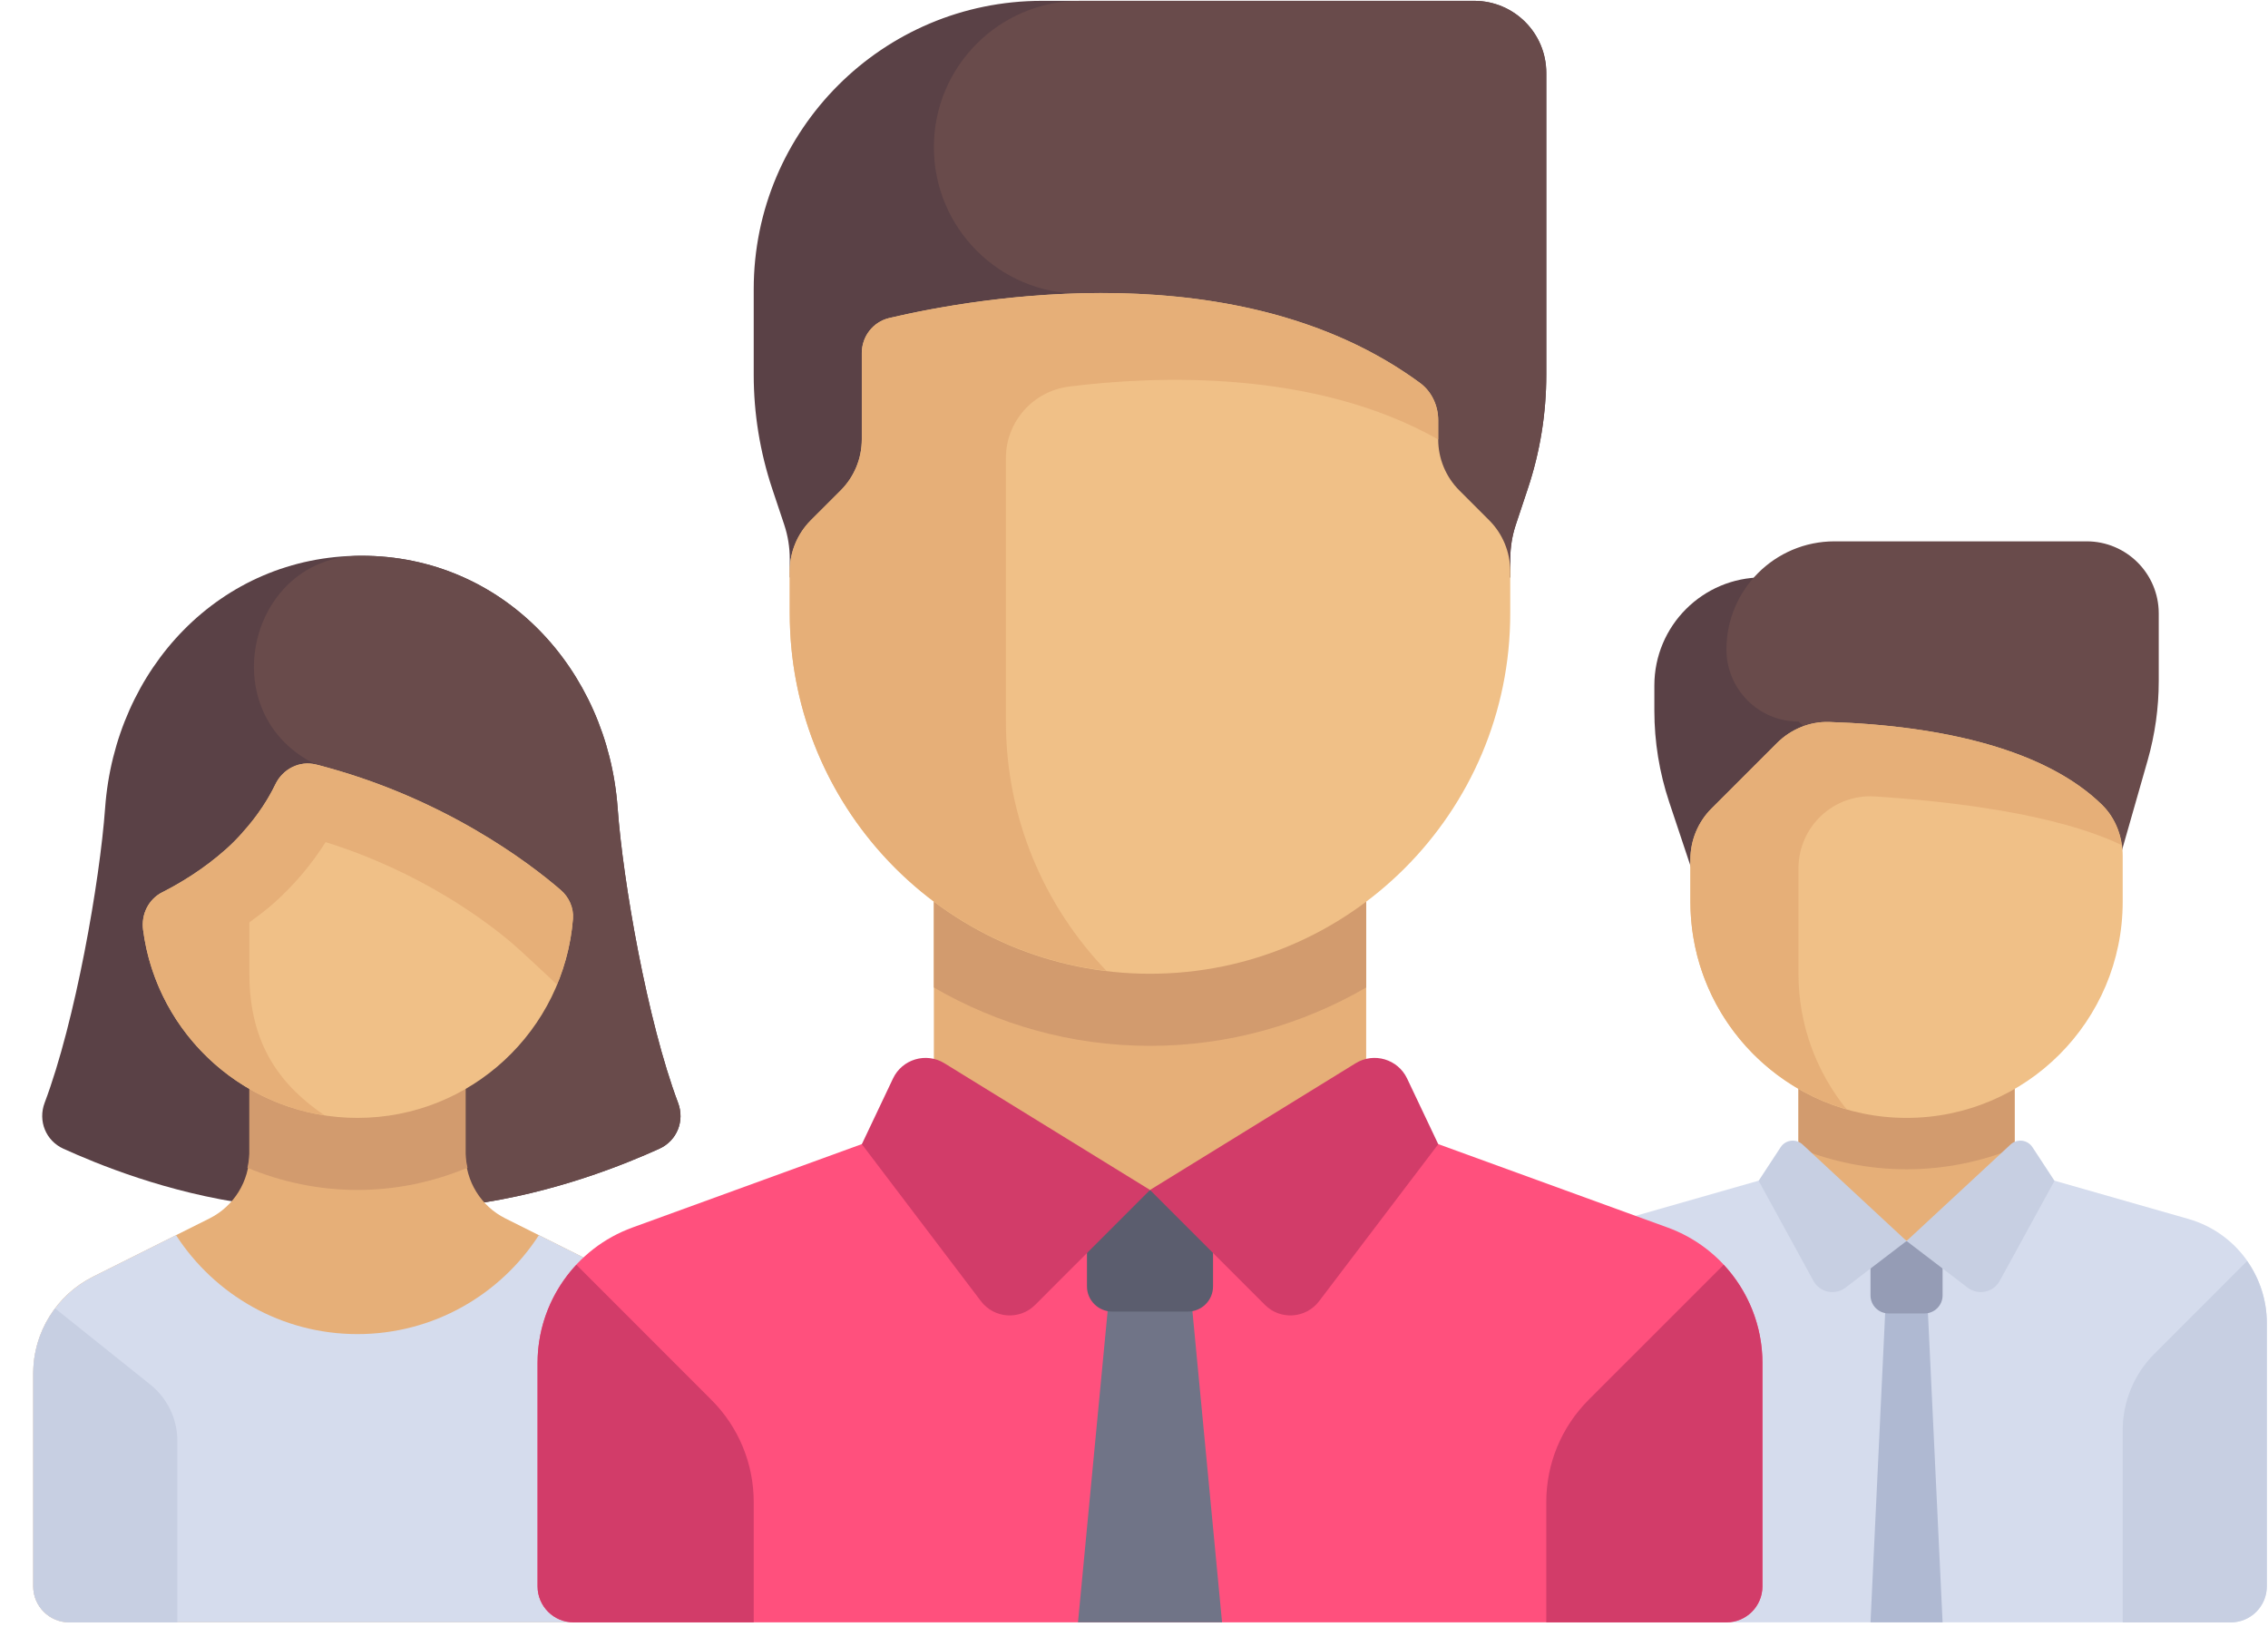 <?xml version="1.0" encoding="UTF-8"?>
<svg width="46px" height="33px" viewBox="0 0 46 33" version="1.1" xmlns="http://www.w3.org/2000/svg" xmlns:xlink="http://www.w3.org/1999/xlink">
    <!-- Generator: sketchtool 52.4 (67378) - http://www.bohemiancoding.com/sketch -->
    <title>1ACADB1A-1B79-4DFE-AF09-0E37CDD65D2C</title>
    <desc>Created with sketchtool.</desc>
    <g id="Page-1" stroke="none" stroke-width="1" fill="none" fill-rule="evenodd">
        <g id="Desktop-HD_site_about" transform="translate(-194, -547)">
            <g id="icon_team" transform="translate(194, 547)">
                <g id="001-team" transform="translate(0.674, 0)">
                    <path d="M32.88,13.9 L32.88,14.413 C32.88,15.041 32.982,15.665 33.18,16.261 L34.342,19.745 L36.534,19.745 L36.534,11.708 L35.072,11.708 C33.862,11.708 32.88,12.689 32.88,13.9 Z" id="Path" fill="#5A4146"></path>
                    <path d="M42.885,15.418 L41.649,19.745 L35.803,14.631 C34.996,14.631 34.342,13.976 34.342,13.169 C34.342,11.959 35.323,10.977 36.534,10.977 L41.648,10.977 C42.456,10.977 43.11,11.632 43.11,12.439 L43.11,13.812 C43.11,14.355 43.034,14.895 42.885,15.418 Z" id="Path" fill="#694B4B"></path>
                    <rect id="Rectangle" fill="#E6AF78" x="35.803" y="21.938" width="4.384" height="3.234"></rect>
                    <path d="M35.803,23.28 C36.481,23.555 37.22,23.71 37.995,23.71 C38.77,23.71 39.509,23.555 40.187,23.28 L40.187,21.937 L35.803,21.937 L35.803,23.28 Z" id="Path" fill="#D29B6E"></path>
                    <path d="M43.712,24.717 L40.187,23.71 L37.995,25.164 L35.803,23.71 L32.278,24.717 C31.337,24.986 30.688,25.846 30.688,26.825 L30.688,32.167 C30.688,32.57 31.016,32.897 31.419,32.897 L44.571,32.897 C44.975,32.897 45.302,32.57 45.302,32.167 L45.302,26.825 C45.302,25.846 44.653,24.986 43.712,24.717 Z" id="Path" fill="#D5DCED"></path>
                    <polygon id="Path" fill="#AFB9D2" points="38.726 32.897 37.264 32.897 37.63 25.171 38.36 25.171"></polygon>
                    <path d="M37.995,22.668 C35.574,22.668 33.611,20.705 33.611,18.284 L33.611,17.428 C33.611,17.04 33.765,16.669 34.039,16.395 L35.364,15.07 C35.645,14.789 36.028,14.628 36.425,14.64 C38.761,14.714 40.828,15.214 41.958,16.318 C42.235,16.588 42.379,16.966 42.379,17.353 L42.379,18.284 C42.379,20.705 40.416,22.668 37.995,22.668 Z" id="Path" fill="#F0C087"></path>
                    <path d="M35.803,17.609 C35.803,16.766 36.511,16.096 37.352,16.15 C38.827,16.244 41.016,16.491 42.359,17.137 C42.315,16.828 42.183,16.537 41.958,16.318 C40.828,15.214 38.761,14.714 36.425,14.64 L36.425,14.64 L36.425,14.64 C36.028,14.628 35.645,14.789 35.364,15.07 L34.039,16.394 C33.765,16.668 33.611,17.04 33.611,17.428 L33.611,18.284 C33.611,20.283 34.951,21.966 36.78,22.494 C36.171,21.742 35.803,20.788 35.803,19.745 L35.803,17.609 Z" id="Path" fill="#E6AF78"></path>
                    <path d="M42.379,29.002 C42.379,28.421 42.61,27.863 43.021,27.452 L44.902,25.571 C45.153,25.93 45.302,26.363 45.302,26.825 L45.302,32.167 C45.302,32.57 44.975,32.898 44.571,32.898 L42.379,32.898 L42.379,29.002 Z" id="Path" fill="#C7CFE2"></path>
                    <path d="M38.36,26.633 L37.63,26.633 C37.428,26.633 37.264,26.469 37.264,26.267 L37.264,25.171 L38.726,25.171 L38.726,26.267 C38.726,26.469 38.562,26.633 38.36,26.633 Z" id="Path" fill="#959CB5"></path>
                    <g id="Group" transform="translate(34.95, 23.093)" fill="#C7CFE2">
                        <path d="M3.045,2.071 L1.807,3.017 C1.594,3.18 1.285,3.115 1.156,2.879 L0.045,0.85 L0.492,0.168 C0.592,0.017 0.803,-0.009 0.936,0.114 L3.045,2.071 Z" id="Path"></path>
                        <path d="M3.045,2.071 L4.284,3.017 C4.497,3.18 4.806,3.115 4.935,2.879 L6.046,0.851 L5.598,0.168 C5.499,0.017 5.288,-0.009 5.155,0.114 L3.045,2.071 Z" id="Path"></path>
                    </g>
                    <path d="M13.079,22.363 C12.455,20.709 11.96,17.865 11.853,16.384 C11.649,13.566 9.526,11.269 6.655,11.269 C3.785,11.269 1.661,13.566 1.458,16.384 C1.351,17.864 0.856,20.709 0.231,22.363 C0.094,22.728 0.253,23.13 0.612,23.293 C1.281,23.596 2.707,24.19 4.428,24.421 L8.883,24.421 C10.595,24.189 12.032,23.595 12.699,23.293 C13.058,23.13 13.217,22.728 13.079,22.363 Z" id="Path" fill="#5A4146"></path>
                    <path d="M12.699,23.293 C13.058,23.13 13.217,22.728 13.079,22.363 C12.455,20.709 11.96,17.865 11.853,16.384 C11.649,13.566 9.526,11.269 6.655,11.269 C6.648,11.269 6.641,11.269 6.634,11.269 C4.431,11.278 3.653,14.282 5.549,15.403 C5.663,15.47 5.736,15.503 5.736,15.503 L7.396,24.421 L8.883,24.421 C10.595,24.189 12.032,23.595 12.699,23.293 Z" id="Path" fill="#694B4B"></path>
                    <path d="M11.94,25.888 L9.576,24.706 C9.081,24.459 8.768,23.952 8.768,23.399 L8.768,21.207 L4.384,21.207 L4.384,23.399 C4.384,23.952 4.071,24.458 3.576,24.706 L1.212,25.888 C0.469,26.26 0,27.019 0,27.849 L0,32.167 C0,32.57 0.327,32.897 0.731,32.897 L12.421,32.897 C12.825,32.897 13.152,32.57 13.152,32.167 L13.152,27.849 C13.152,27.019 12.683,26.26 11.94,25.888 Z" id="Path" fill="#E6AF78"></path>
                    <path d="M6.576,24.129 C7.363,24.129 8.116,23.967 8.807,23.678 C8.789,23.586 8.768,23.495 8.768,23.399 L8.768,21.207 L4.384,21.207 L4.384,23.399 C4.384,23.495 4.363,23.587 4.345,23.68 C5.036,23.967 5.789,24.129 6.576,24.129 Z" id="Path" fill="#D29B6E"></path>
                    <path d="M11.94,25.888 L10.256,25.046 C9.475,26.252 8.12,27.052 6.576,27.052 C5.032,27.052 3.677,26.252 2.896,25.046 L1.212,25.888 C0.469,26.26 0,27.019 0,27.849 L0,32.167 C0,32.57 0.327,32.897 0.731,32.897 L12.421,32.897 C12.825,32.897 13.152,32.57 13.152,32.167 L13.152,27.849 C13.152,27.019 12.683,26.26 11.94,25.888 Z" id="Path" fill="#D5DCED"></path>
                    <path d="M6.576,22.668 C4.347,22.668 2.507,21.005 2.228,18.851 C2.188,18.539 2.338,18.234 2.619,18.092 C2.955,17.922 3.444,17.636 3.912,17.218 C4.433,16.753 4.739,16.263 4.912,15.903 C5.061,15.593 5.403,15.418 5.736,15.503 C8.308,16.159 10.06,17.497 10.695,18.044 C10.866,18.19 10.964,18.407 10.947,18.631 C10.77,20.89 8.881,22.668 6.576,22.668 Z" id="Path" fill="#F0C087"></path>
                    <path d="M10.695,18.044 C10.06,17.497 8.308,16.159 5.736,15.502 C5.403,15.417 5.061,15.593 4.912,15.903 C4.781,16.176 4.565,16.523 4.244,16.878 C4.244,16.878 4.244,16.879 4.244,16.88 C4.144,16.993 4.038,17.106 3.912,17.218 C3.444,17.636 2.955,17.922 2.619,18.092 C2.338,18.234 2.188,18.54 2.228,18.852 C2.478,20.785 3.992,22.324 5.911,22.618 C5.037,22.023 4.384,21.204 4.384,19.745 L4.384,18.703 C4.55,18.581 4.717,18.459 4.885,18.309 C5.291,17.946 5.646,17.527 5.93,17.076 C7.898,17.69 9.232,18.713 9.738,19.148 C9.877,19.269 10.22,19.586 10.622,19.963 C10.795,19.547 10.91,19.101 10.947,18.631 C10.964,18.407 10.866,18.19 10.695,18.044 Z" id="Path" fill="#E6AF78"></path>
                    <path d="M0.445,26.532 C0.164,26.905 0,27.363 0,27.849 L0,32.167 C0,32.57 0.327,32.897 0.731,32.897 L2.923,32.897 L2.923,29.216 C2.923,28.772 2.721,28.352 2.374,28.075 L0.445,26.532 Z" id="Path" fill="#C7CFE2"></path>
                    <path d="M33.149,24.891 L27.035,22.668 L22.651,24.129 L18.267,22.668 L12.153,24.891 C10.998,25.311 10.229,26.409 10.229,27.638 L10.229,32.167 C10.229,32.57 10.557,32.897 10.96,32.897 L34.342,32.897 C34.745,32.897 35.072,32.57 35.072,32.167 L35.072,27.638 C35.072,26.409 34.304,25.311 33.149,24.891 Z" id="Path" fill="#FF507D"></path>
                    <polygon id="Path" fill="#707487" points="21.886 25.591 21.19 32.897 24.112 32.897 23.416 25.591"></polygon>
                    <path d="M23.418,26.595 L21.884,26.595 C21.601,26.595 21.372,26.366 21.372,26.083 L21.372,24.129 L23.929,24.129 L23.929,26.083 C23.93,26.366 23.701,26.595 23.418,26.595 Z" id="Path" fill="#5B5D6E"></path>
                    <path d="M34.286,25.646 C34.779,26.176 35.072,26.881 35.072,27.638 L35.072,32.167 C35.072,32.57 34.745,32.897 34.342,32.897 L30.688,32.897 L30.688,30.455 C30.688,29.679 30.996,28.936 31.544,28.388 L34.286,25.646 Z" id="Path" fill="#D23C69"></path>
                    <path d="M30.688,7.599 L30.688,1.478 C30.688,0.671 30.034,0.017 29.227,0.017 L20.459,0.017 C17.231,0.017 14.613,2.634 14.613,5.863 L14.613,7.599 C14.613,8.385 14.74,9.165 14.988,9.91 L15.232,10.64 C15.306,10.863 15.344,11.097 15.344,11.333 L15.344,11.708 L29.958,11.708 L29.958,11.333 C29.958,11.097 29.996,10.863 30.07,10.64 L30.313,9.91 C30.562,9.165 30.688,8.385 30.688,7.599 Z" id="Path" fill="#5A4146"></path>
                    <path d="M18.267,2.985 C18.267,4.625 19.596,5.954 21.235,5.954 L21.646,5.954 L21.845,11.708 L29.958,11.708 L29.958,11.333 C29.958,11.097 29.996,10.863 30.07,10.64 L30.313,9.91 C30.562,9.165 30.688,8.385 30.688,7.599 L30.688,1.478 C30.688,0.671 30.034,0.017 29.227,0.017 L21.235,0.017 C19.596,0.017 18.267,1.346 18.267,2.985 Z" id="Path" fill="#694B4B"></path>
                    <rect id="Rectangle" fill="#E6AF78" x="18.267" y="17.554" width="8.768" height="6.576"></rect>
                    <path d="M18.267,20.024 C19.558,20.772 21.052,21.207 22.651,21.207 C24.25,21.207 25.744,20.772 27.035,20.024 L27.035,17.553 L18.267,17.553 L18.267,20.024 Z" id="Path" fill="#D29B6E"></path>
                    <g id="Group" transform="translate(16.723, 21.412)" fill="#D23C69">
                        <path d="M5.928,2.717 L3.598,5.048 C3.285,5.361 2.767,5.325 2.499,4.973 L0.083,1.789 L0.715,0.457 C0.901,0.064 1.388,-0.08 1.758,0.148 L5.928,2.717 Z" id="Path"></path>
                        <path d="M5.928,2.717 L8.259,5.048 C8.572,5.361 9.089,5.325 9.357,4.973 L11.774,1.789 L11.142,0.457 C10.955,0.064 10.469,-0.08 10.098,0.148 L5.928,2.717 Z" id="Path"></path>
                    </g>
                    <path d="M22.651,19.745 C18.616,19.745 15.344,16.474 15.344,12.439 L15.344,11.583 C15.344,11.195 15.498,10.823 15.772,10.549 L16.377,9.944 C16.651,9.67 16.805,9.298 16.805,8.91 L16.805,7.159 C16.805,6.821 17.033,6.527 17.362,6.449 C19.09,6.041 24.468,5.074 28.127,7.765 C28.365,7.94 28.496,8.227 28.496,8.522 L28.496,8.91 C28.496,9.298 28.65,9.67 28.924,9.944 L29.529,10.549 C29.804,10.823 29.957,11.195 29.957,11.583 L29.957,12.439 C29.958,16.474 26.686,19.745 22.651,19.745 Z" id="Path" fill="#F0C087"></path>
                    <path d="M28.127,7.766 C25.553,5.873 22.134,5.791 19.728,6.05 C18.713,6.159 17.875,6.328 17.362,6.449 C17.033,6.527 16.806,6.821 16.806,7.159 L16.806,8.91 C16.806,9.298 16.652,9.67 16.378,9.944 L15.772,10.549 C15.498,10.823 15.344,11.195 15.344,11.583 L15.344,12.439 C15.344,16.175 18.15,19.25 21.768,19.687 C20.507,18.374 19.728,16.595 19.728,14.631 L19.728,9.29 C19.728,8.549 20.279,7.931 21.013,7.838 C22.767,7.619 25.979,7.486 28.496,8.911 L28.496,8.522 C28.496,8.227 28.365,7.94 28.127,7.766 Z" id="Path" fill="#E6AF78"></path>
                    <path d="M11.016,25.646 C10.523,26.176 10.229,26.881 10.229,27.638 L10.229,32.167 C10.229,32.57 10.557,32.897 10.96,32.897 L14.613,32.897 L14.613,30.455 C14.613,29.679 14.306,28.936 13.757,28.388 L11.016,25.646 Z" id="Path" fill="#D23C69"></path>
                </g>
            </g>
        </g>
    </g>
</svg>